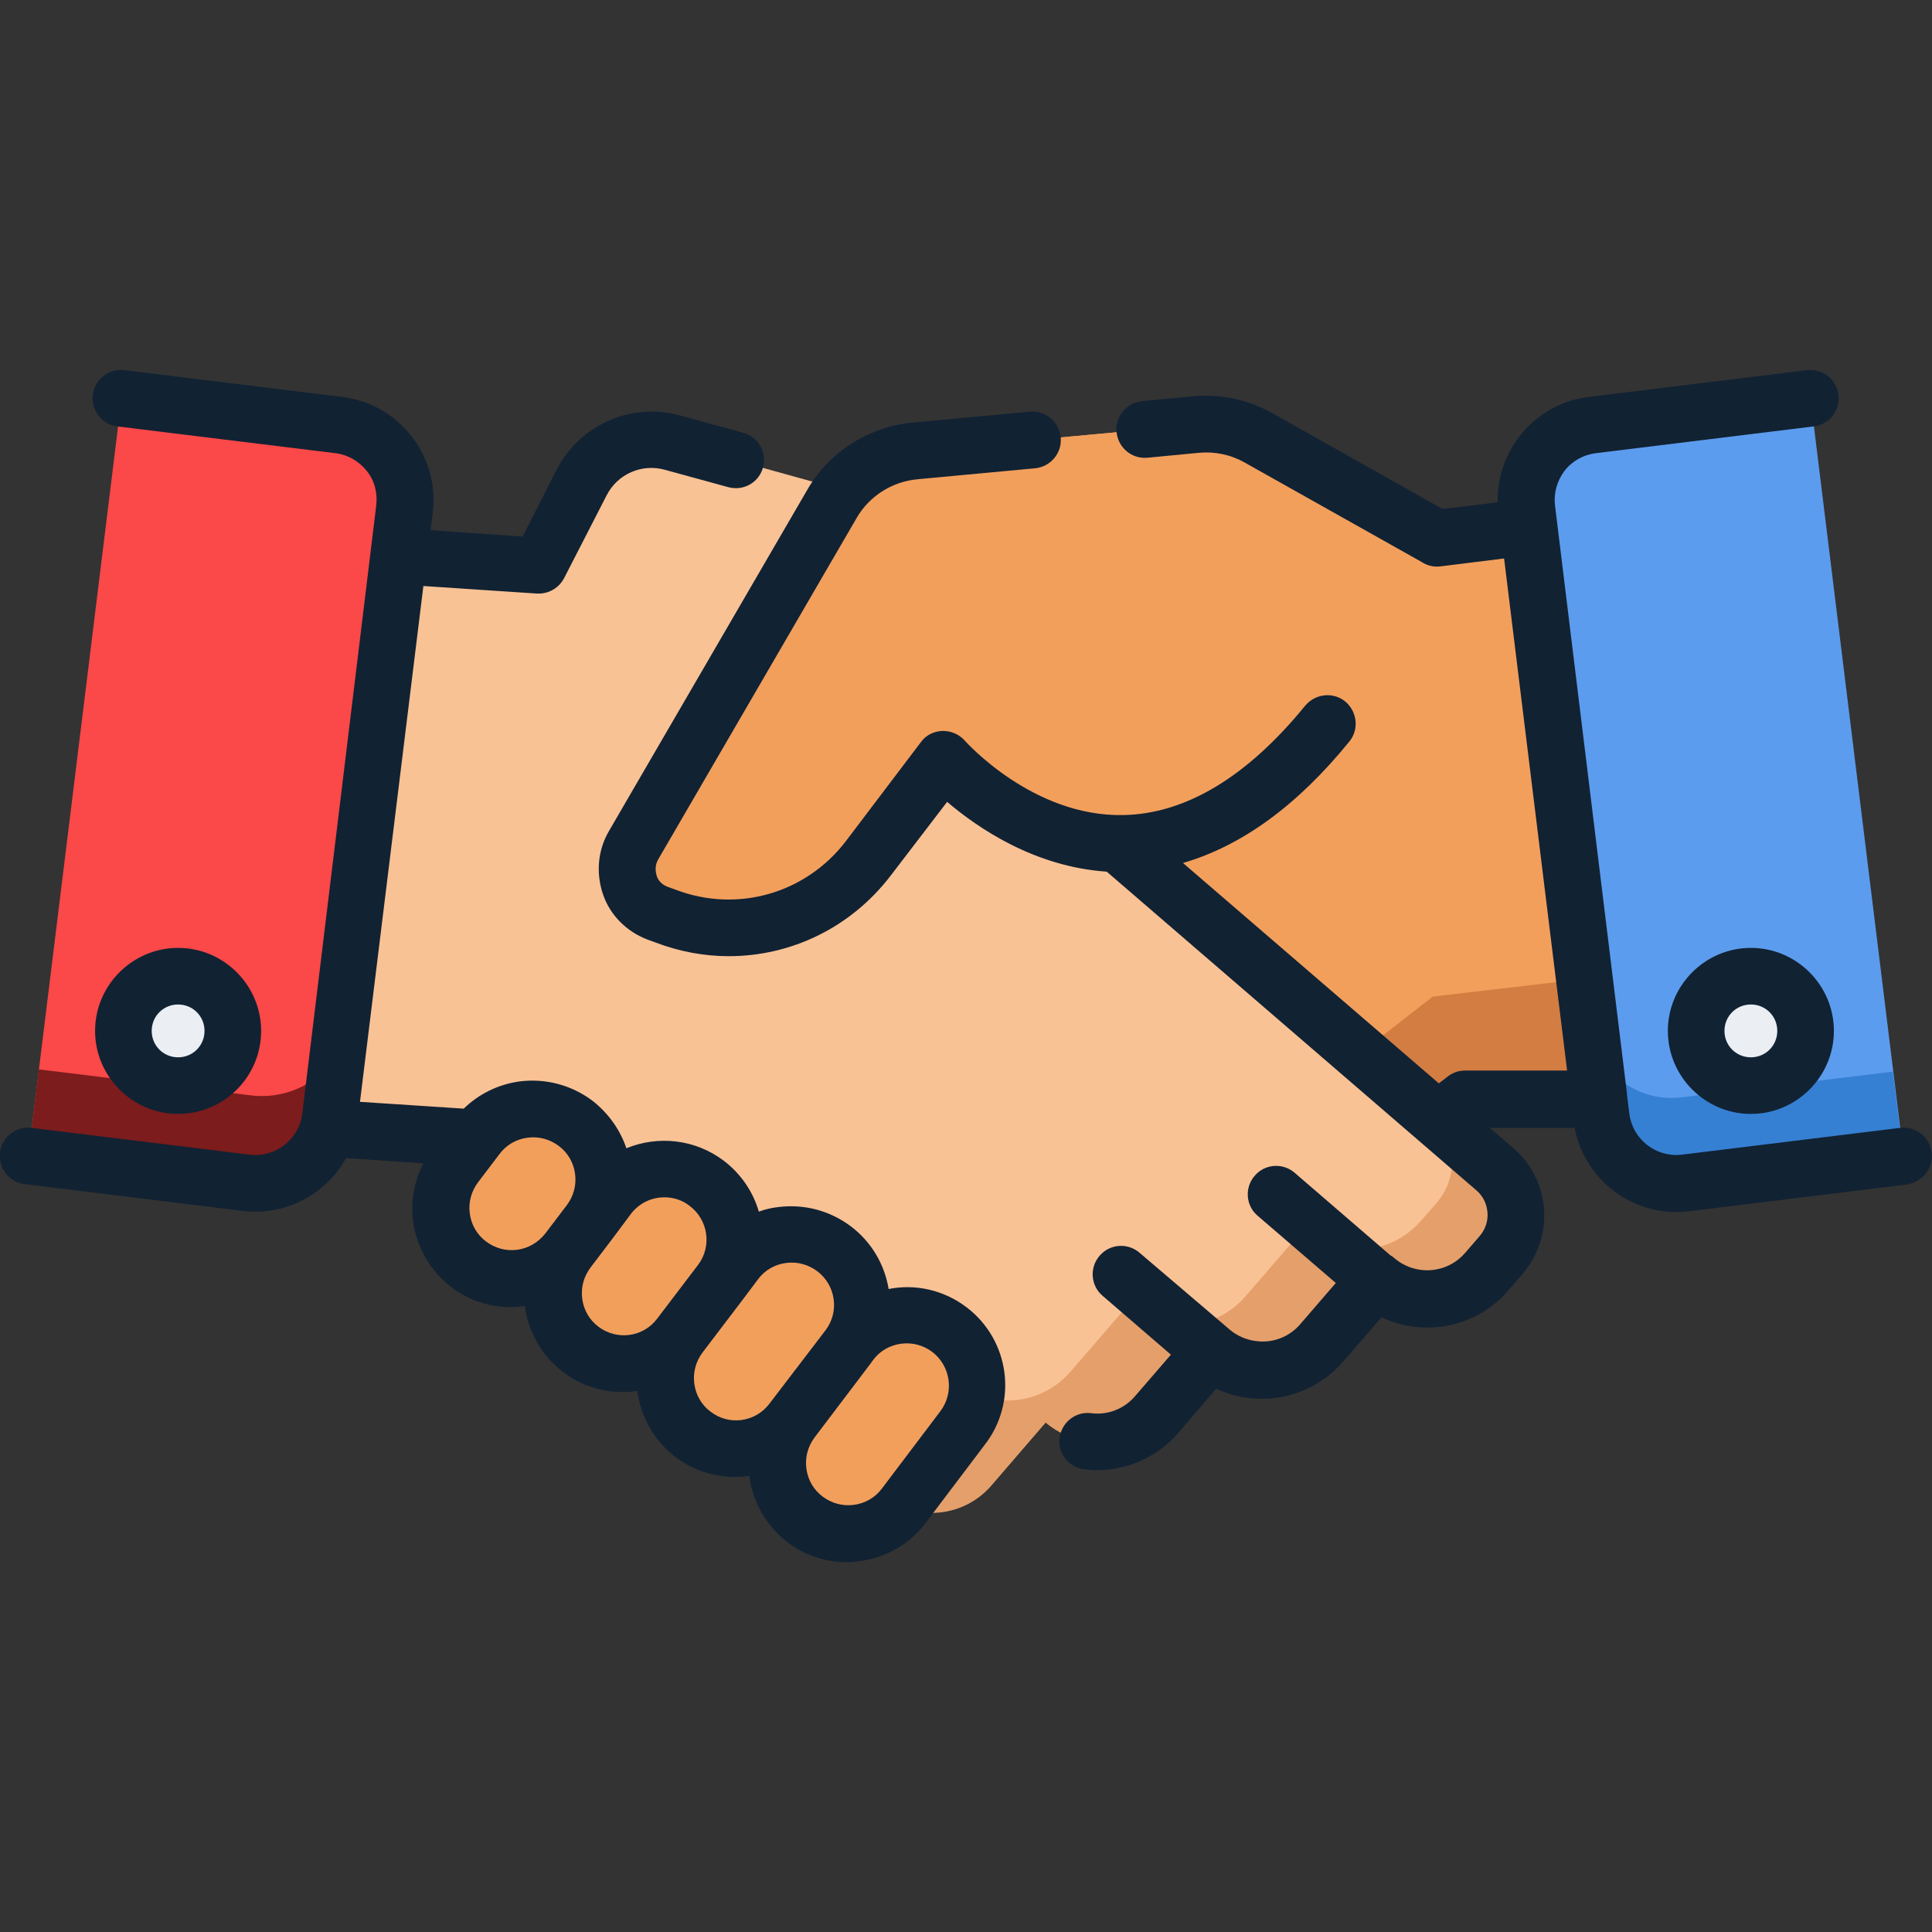 <?xml version="1.0" encoding="utf-8"?>
<!-- Generator: Adobe Illustrator 21.1.0, SVG Export Plug-In . SVG Version: 6.00 Build 0)  -->
<svg version="1.1" id="Capa_1" xmlns="http://www.w3.org/2000/svg" xmlns:xlink="http://www.w3.org/1999/xlink" x="0px" y="0px"
	 viewBox="0 0 512 512" style="enable-background:new 0 0 512 512;" xml:space="preserve">
<rect x="0" y="0" width="512" height="512" fill="#333333" stroke="none"/>
<style type="text/css">
	.st0{fill:#F29F5C;}
	.st1{fill:#D37D42;}
	.st2{fill:#F9C295;}
	.st3{fill:#E59F6A;}
	.st4{fill:#5C9CEE;}
	.st5{fill:#3580D3;}
	.st6{fill:#FB4848;}
	.st7{fill:#7C1C1C;}
	.st8{fill:#EBEEF2;}
	.st9{fill:#112233;}
</style>
<g>
	<path class="st0" d="M418.3,245.4l-13-105.7l-24.4,3l0,0l-47.3-26.6c-5-2.8-10.8-4.1-16.6-3.5l-74.6,6.9c-9.2,0.8-17.4,6.1-22,14
		L167.9,224c-3.9,6.7-0.8,15.3,6.4,18l2.2,0.8c4.1,1.6,8.4,2.5,12.6,2.8l-6.7,5.8L169.1,263l-37.9,32.3c-6.7,5.9-7.4,16.1-1.6,22.9
		l3.8,4.4c7.6,8.7,20.7,9.6,29.4,2l14.5,16.6c4.7,5.4,11.6,7.8,18.2,7c4-0.5,7.9-2.1,11.1-5l14.5,16.6c4.7,5.4,11.6,7.8,18.3,7
		c4-0.5,7.9-2.1,11.1-5l7.9,6.8c7.6,8.7,20.7,9.6,29.4,2l10.7-9.3l89.9-70l0.1-0.1l35.5,0L418.3,245.4z"/>
	<path class="st1" d="M379.7,264.1L379.7,264.1l-90,70.1l-10.7,9.3c-8.7,7.6-21.8,6.7-29.4-2l-7.9-6.8c-3.2,2.8-7.1,4.5-11.1,5
		c-6.6,0.8-13.5-1.6-18.3-7l-14.5-16.6c-3.2,2.8-7.1,4.5-11.1,5c-6.6,0.8-13.5-1.6-18.2-7l-14.5-16.6c-7.4,6.5-18.1,6.7-25.8,1.2
		c-3.9,5.9-3.6,14,1.3,19.6l3.8,4.4c7.6,8.7,20.7,9.6,29.4,2l14.5,16.6c4.7,5.4,11.6,7.8,18.2,7c4-0.5,7.9-2.1,11.1-5l14.5,16.6
		c4.7,5.4,11.6,7.8,18.3,7c4-0.5,7.9-2.1,11.1-5l7.9,6.8c7.6,8.7,20.7,9.6,29.4,2l10.7-9.3l89.9-70l0.1-0.1l35.5,0l-3.9-31.9
		L379.7,264.1z"/>
</g>
<g>
	<path class="st2" d="M396.1,309.8l-48.2-41.5l-13.4-11.5l-9.6-8.3l-41.2-35.5l4.8-40.5c1.6-13.7-7-26.5-20.3-30.2l-89.8-24.9
		c-9.5-2.6-19.5,1.8-24,10.6L143,150l-48.5-3.3L82.1,252.4l-5.4,45.9l47.2,3.1l0.1,0.1l98.6,85l10.7,9.3c8.7,7.5,21.9,6.5,29.4-2.2
		l14.4-16.7c3.3,2.8,7.2,4.4,11.1,4.9c6.6,0.8,13.5-1.6,18.2-7.1l14.4-16.7c3.3,2.8,7.2,4.5,11.1,4.9c6.6,0.8,13.5-1.7,18.2-7.1
		l14.4-16.7c8.7,7.5,21.9,6.5,29.4-2.2l3.8-4.4C403.6,325.8,402.9,315.6,396.1,309.8z"/>
	<path class="st3" d="M396.1,309.8l-14.7-12.6c4.8,6.3,4.7,15.3-0.7,21.6l-4.1,4.7c-8,9.2-21.9,10.3-31.2,2.3l-15.3,17.7
		c-5,5.8-12.3,8.4-19.3,7.5c-4.2-0.5-8.4-2.2-11.8-5.2l-15.3,17.7c-5,5.8-12.3,8.3-19.3,7.5c-4.2-0.5-8.4-2.2-11.8-5.2l-15.3,17.7
		c-2.9,3.3-6.5,5.6-10.5,6.8l6.5,5.6c8.7,7.5,21.9,6.5,29.4-2.2l14.4-16.7c3.3,2.8,7.2,4.4,11.1,4.9c6.6,0.8,13.5-1.6,18.2-7.1
		l14.4-16.7c3.3,2.8,7.2,4.5,11.1,4.9c6.6,0.8,13.5-1.7,18.2-7.1l14.4-16.7c8.7,7.5,21.9,6.5,29.4-2.2l3.8-4.4
		C403.6,325.8,402.9,315.6,396.1,309.8z"/>
</g>
<g>
	<g>
		<path class="st0" d="M126.4,301.4l-5.7,7.5c-6.2,8.2-4.6,19.9,3.6,26.1l0,0c8.2,6.2,19.9,4.6,26.1-3.6l5.7-7.5
			c6.2-8.2,4.6-19.9-3.6-26.1l0,0C144.3,291.6,132.6,293.2,126.4,301.4z"/>
		<path class="st0" d="M161.2,317.2l-10.8,14.2c-6.2,8.2-4.6,19.9,3.6,26.1l0,0c8.2,6.2,19.9,4.6,26.1-3.6l10.8-14.2
			c6.2-8.2,4.6-19.9-3.6-26.1l0,0C179.1,307.4,167.4,309,161.2,317.2z"/>
		<path class="st0" d="M194.8,334.6L180.2,354c-6.2,8.2-4.6,19.9,3.6,26.1l0,0c8.2,6.2,19.9,4.6,26.1-3.6l14.7-19.4
			c6.2-8.2,4.6-19.9-3.6-26.1l0,0C212.8,324.8,201.1,326.4,194.8,334.6z"/>
		<path class="st0" d="M225.4,356l-15.5,20.5c-6.2,8.2-4.6,19.9,3.6,26.1l0,0c8.2,6.2,19.9,4.6,26.1-3.6l15.5-20.5
			c6.2-8.2,4.6-19.9-3.6-26.1l0,0C243.4,346.2,231.7,347.8,225.4,356z"/>
	</g>
</g>
<path class="st0" d="M380.9,142.7l-47.3-26.6c-5-2.8-10.8-4.1-16.6-3.5l-74.6,6.9c-9.2,0.8-17.4,6.1-22,14L167.9,224
	c-3.9,6.7-0.8,15.3,6.4,18l2.2,0.8c19.3,7.3,41,1.1,53.6-15.3l20.1-26.2c0,0,48.4,56.1,101.7-9.4"/>
<path class="st4" d="M479.8,105.6l24.7,200.8l-57.8,7.1c-10.9,1.3-20.9-6.4-22.2-17.3l-19.8-161.2c-1.3-10.9,6.4-20.9,17.3-22.2
	L479.8,105.6z"/>
<path class="st5" d="M445.7,290.8c-11.2,1.4-21.5-6-24-16.8l2.7,22.2c1.3,10.9,11.3,18.7,22.2,17.3l57.8-7.1l-2.8-22.4L445.7,290.8z
	"/>
<path class="st6" d="M32.2,105.6L7.5,306.3l57.8,7.1c10.9,1.3,20.9-6.4,22.2-17.3l19.8-161.2c1.3-10.9-6.4-20.9-17.3-22.2
	L32.2,105.6z"/>
<path class="st7" d="M66.6,290.3l-56.3-6.9l-2.8,23l57.8,7.1c10.9,1.3,20.9-6.4,22.2-17.3l2.1-17C85,286.8,76.1,291.4,66.6,290.3z"
	/>
<g>
	<circle class="st8" cx="464" cy="273.2" r="14.5"/>
	<circle class="st8" cx="47.2" cy="273.2" r="14.5"/>
</g>
<g>
	<path class="st9" d="M256.1,346.4c-6.1-4.6-13.6-6.2-20.6-4.8c-1.1-6.6-4.6-12.5-10-16.6c-5.6-4.2-12.4-6-19.4-5.1
		c-1.7,0.2-3.4,0.6-5,1.2c-1.5-5.2-4.7-10-9.3-13.5c-7.7-5.8-17.5-6.7-25.8-3.3c-1.7-5-4.8-9.3-9-12.6c-5.6-4.2-12.5-6-19.4-5.1
		c-5.6,0.8-10.7,3.3-14.7,7.2l-27.5-1.8l16.8-136.7l30.1,2c0.2,0,0.3,0,0.5,0c2.8,0,5.4-1.6,6.7-4.1l11.3-22
		c2.9-5.6,9.3-8.4,15.4-6.7l16.8,4.6c4,1.1,8.1-1.2,9.2-5.2c1.1-4-1.2-8.1-5.2-9.2l-16.8-4.6c-12.9-3.6-26.6,2.5-32.7,14.4l-9,17.7
		l-24.4-1.7l0.6-4.7c1.8-15-8.9-28.7-23.9-30.6l-57.8-7.1c-4.1-0.5-7.9,2.4-8.4,6.5c-0.5,4.1,2.4,7.9,6.5,8.4l57.8,7.1
		c3.3,0.4,6.2,2.1,8.3,4.7s2.9,5.9,2.5,9.2L80.1,295.2C79.2,302,73,306.8,66.2,306l-57.8-7.1c-4.1-0.5-7.9,2.4-8.4,6.5
		c-0.5,4.1,2.4,7.9,6.5,8.4l57.8,7.1c1.1,0.1,2.3,0.2,3.4,0.2c10.1,0,19.3-5.6,24-14.2l20.5,1.4c-2.5,4.8-3.4,10.1-2.7,15.5
		c1,6.9,4.6,13.1,10.1,17.3c4.6,3.5,10.1,5.3,15.7,5.3c1.2,0,2.4-0.1,3.6-0.3c0.1,0,0.2,0,0.2,0c0,0.1,0,0.2,0,0.2
		c1,6.9,4.6,13.1,10.1,17.3c4.7,3.6,10.3,5.3,15.8,5.3c1.3,0,2.6-0.1,3.9-0.3c0.9,6.7,4.3,13.1,10.1,17.5c4.7,3.6,10.3,5.3,15.8,5.3
		c1.3,0,2.6-0.1,3.8-0.3c0,0.1,0,0.2,0,0.3c1,6.9,4.6,13.1,10.1,17.3c4.6,3.5,10.1,5.3,15.7,5.3c1.2,0,2.4-0.1,3.6-0.3
		c6.9-1,13.1-4.5,17.3-10.1l15.5-20.5C269.9,371.6,267.6,355.1,256.1,346.4z M137.1,331.2c-3,0.4-5.9-0.4-8.3-2.2
		c-2.4-1.8-3.9-4.4-4.3-7.4c-0.4-3,0.4-5.9,2.2-8.3l5.7-7.5c1.8-2.4,4.4-3.9,7.4-4.3c3-0.4,5.9,0.4,8.3,2.2c2.4,1.8,3.9,4.4,4.3,7.4
		s-0.4,5.9-2.2,8.3l-5.7,7.5C142.6,329.3,140,330.8,137.1,331.2z M158.6,351.6c-2.4-1.8-3.9-4.4-4.3-7.4c-0.4-3,0.4-5.9,2.2-8.3
		l5.7-7.5c0,0,0,0,0,0l5-6.7c2.2-2.9,5.5-4.4,8.9-4.4c2.3,0,4.7,0.7,6.7,2.3c4.9,3.7,5.9,10.7,2.2,15.6l-10.8,14.2
		C170.5,354.4,163.5,355.3,158.6,351.6z M188.3,374.1c-2.4-1.8-3.9-4.4-4.3-7.4c-0.4-3,0.4-5.9,2.2-8.3c0,0,0,0,0,0l10.8-14.2l0,0
		l3.9-5.2c1.8-2.4,4.4-3.9,7.4-4.3c3-0.4,5.9,0.4,8.3,2.2c4.9,3.7,5.9,10.7,2.2,15.6L203.9,372c0,0,0,0,0,0
		C200.2,376.9,193.2,377.9,188.3,374.1z M249.2,374l-15.5,20.5c-1.8,2.4-4.4,3.9-7.4,4.3c-3,0.4-5.9-0.4-8.3-2.2s-3.9-4.4-4.3-7.4
		c-0.4-3,0.4-5.9,2.2-8.3l14.7-19.4c0,0,0,0,0,0l0.8-1.1c1.8-2.4,4.4-3.9,7.4-4.3c3-0.4,5.9,0.4,8.3,2.2
		C252,362.1,252.9,369.1,249.2,374z"/>
	<path class="st9" d="M511.9,305.4c-0.5-4.1-4.2-7-8.4-6.5l-57.8,7.1c-6.8,0.8-13-4-13.9-10.8l-0.6-4.8l0,0l-0.1-1.1L412.1,134
		c-0.4-3.3,0.5-6.5,2.5-9.2c2-2.6,5-4.3,8.3-4.7l57.8-7.1c4.1-0.5,7-4.2,6.5-8.4c-0.5-4.1-4.2-7-8.4-6.5l-57.8,7.1
		c-14.1,1.7-24.4,14-24.1,27.9l-14.6,1.8l-45.1-25.4c-6.4-3.6-13.6-5.1-20.9-4.5c0,0,0,0,0,0l-13.6,1.3c-4.1,0.4-7.2,4-6.8,8.2
		c0.4,4.1,4,7.2,8.2,6.8l13.6-1.3c4.3-0.4,8.5,0.5,12.2,2.6l46.8,26.3c1.5,1,3.2,1.4,5,1.2l16.9-2.1l12.4,100.8l4.3,34.9l-27,0
		c-1.8,0-3.5,0.6-4.9,1.8l-2.1,1.6l-67.8-58.4c15.5-4.5,30.3-15.2,44.1-32.2c2.6-3.2,2.1-7.9-1.1-10.6c-3.2-2.6-7.9-2.1-10.6,1.1
		c-15.4,18.9-31.7,28.7-48.2,29c-24.1,0.5-41.9-19.6-42-19.7c-1.5-1.7-3.6-2.6-5.9-2.6c-2.3,0.1-4.4,1.1-5.7,2.9L224.1,223
		c-10.6,13.8-28.7,19-45,12.8l-2.2-0.8c-1.9-0.7-2.7-2.2-2.9-3s-0.6-2.4,0.4-4.2l52.6-90.5c3.4-5.9,9.5-9.7,16.2-10.3l31.1-2.9
		c4.1-0.4,7.2-4,6.8-8.2c-0.4-4.1-4-7.2-8.2-6.8l-31.1,2.9c-11.6,1.1-22,7.7-27.8,17.7l-52.6,90.5c-3,5.1-3.5,11.2-1.6,16.8
		s6.3,9.9,11.8,12l2.2,0.8c6.3,2.4,12.9,3.6,19.3,3.6c16.5,0,32.3-7.5,42.9-21.3l15-19.6c8.1,6.9,23.1,17.2,42.3,18.5l97.9,84.4
		c1.8,1.5,2.8,3.6,3,5.9s-0.6,4.6-2.1,6.3l-3.8,4.4c-4.8,5.6-13.2,6.2-18.8,1.4c-0.3-0.3-0.6-0.5-1-0.7l-25.4-21.9
		c-3.1-2.7-7.9-2.4-10.6,0.8c-2.7,3.1-2.4,7.9,0.8,10.6l20.7,17.8l-9.4,10.9c-2.9,3.4-7.3,5.1-11.7,4.5c-2.6-0.3-5.1-1.4-7.1-3.1
		c0,0-0.1-0.1-0.1-0.1L302,332c-3.1-2.7-7.9-2.4-10.6,0.8c-2.7,3.1-2.4,7.9,0.8,10.6l18.1,15.6l-9.5,11c-2.9,3.4-7.3,5.1-11.7,4.5
		c-4.1-0.5-7.8,2.5-8.3,6.6c-0.5,4.1,2.5,7.8,6.6,8.3c1.1,0.1,2.2,0.2,3.3,0.2c8.2,0,16-3.5,21.5-9.8l10.1-11.8
		c2.8,1.3,5.7,2.2,8.8,2.5c9.4,1.1,18.6-2.5,24.8-9.6l10.2-11.8c11.2,5.3,25.1,2.8,33.6-7.1l3.8-4.4c4.1-4.8,6.1-10.9,5.7-17.2
		c-0.5-6.3-3.4-12.1-8.2-16.2l-6.2-5.3l22.5,0c2.5,13,13.9,22.3,26.9,22.3c1.1,0,2.2-0.1,3.4-0.2l57.8-7.1
		C509.5,313.2,512.5,309.5,511.9,305.4z"/>
	<path class="st9" d="M464,251.2c-12.1,0-22,9.9-22,22s9.9,22,22,22s22-9.9,22-22S476.1,251.2,464,251.2z M464,280.2
		c-3.9,0-7-3.1-7-7s3.1-7,7-7s7,3.1,7,7S467.9,280.2,464,280.2z"/>
	<path class="st9" d="M69.2,273.2c0-12.1-9.9-22-22-22s-22,9.9-22,22s9.9,22,22,22S69.2,285.4,69.2,273.2z M40.2,273.2
		c0-3.9,3.1-7,7-7s7,3.1,7,7s-3.1,7-7,7S40.2,277.1,40.2,273.2z"/>
</g>
</svg>
